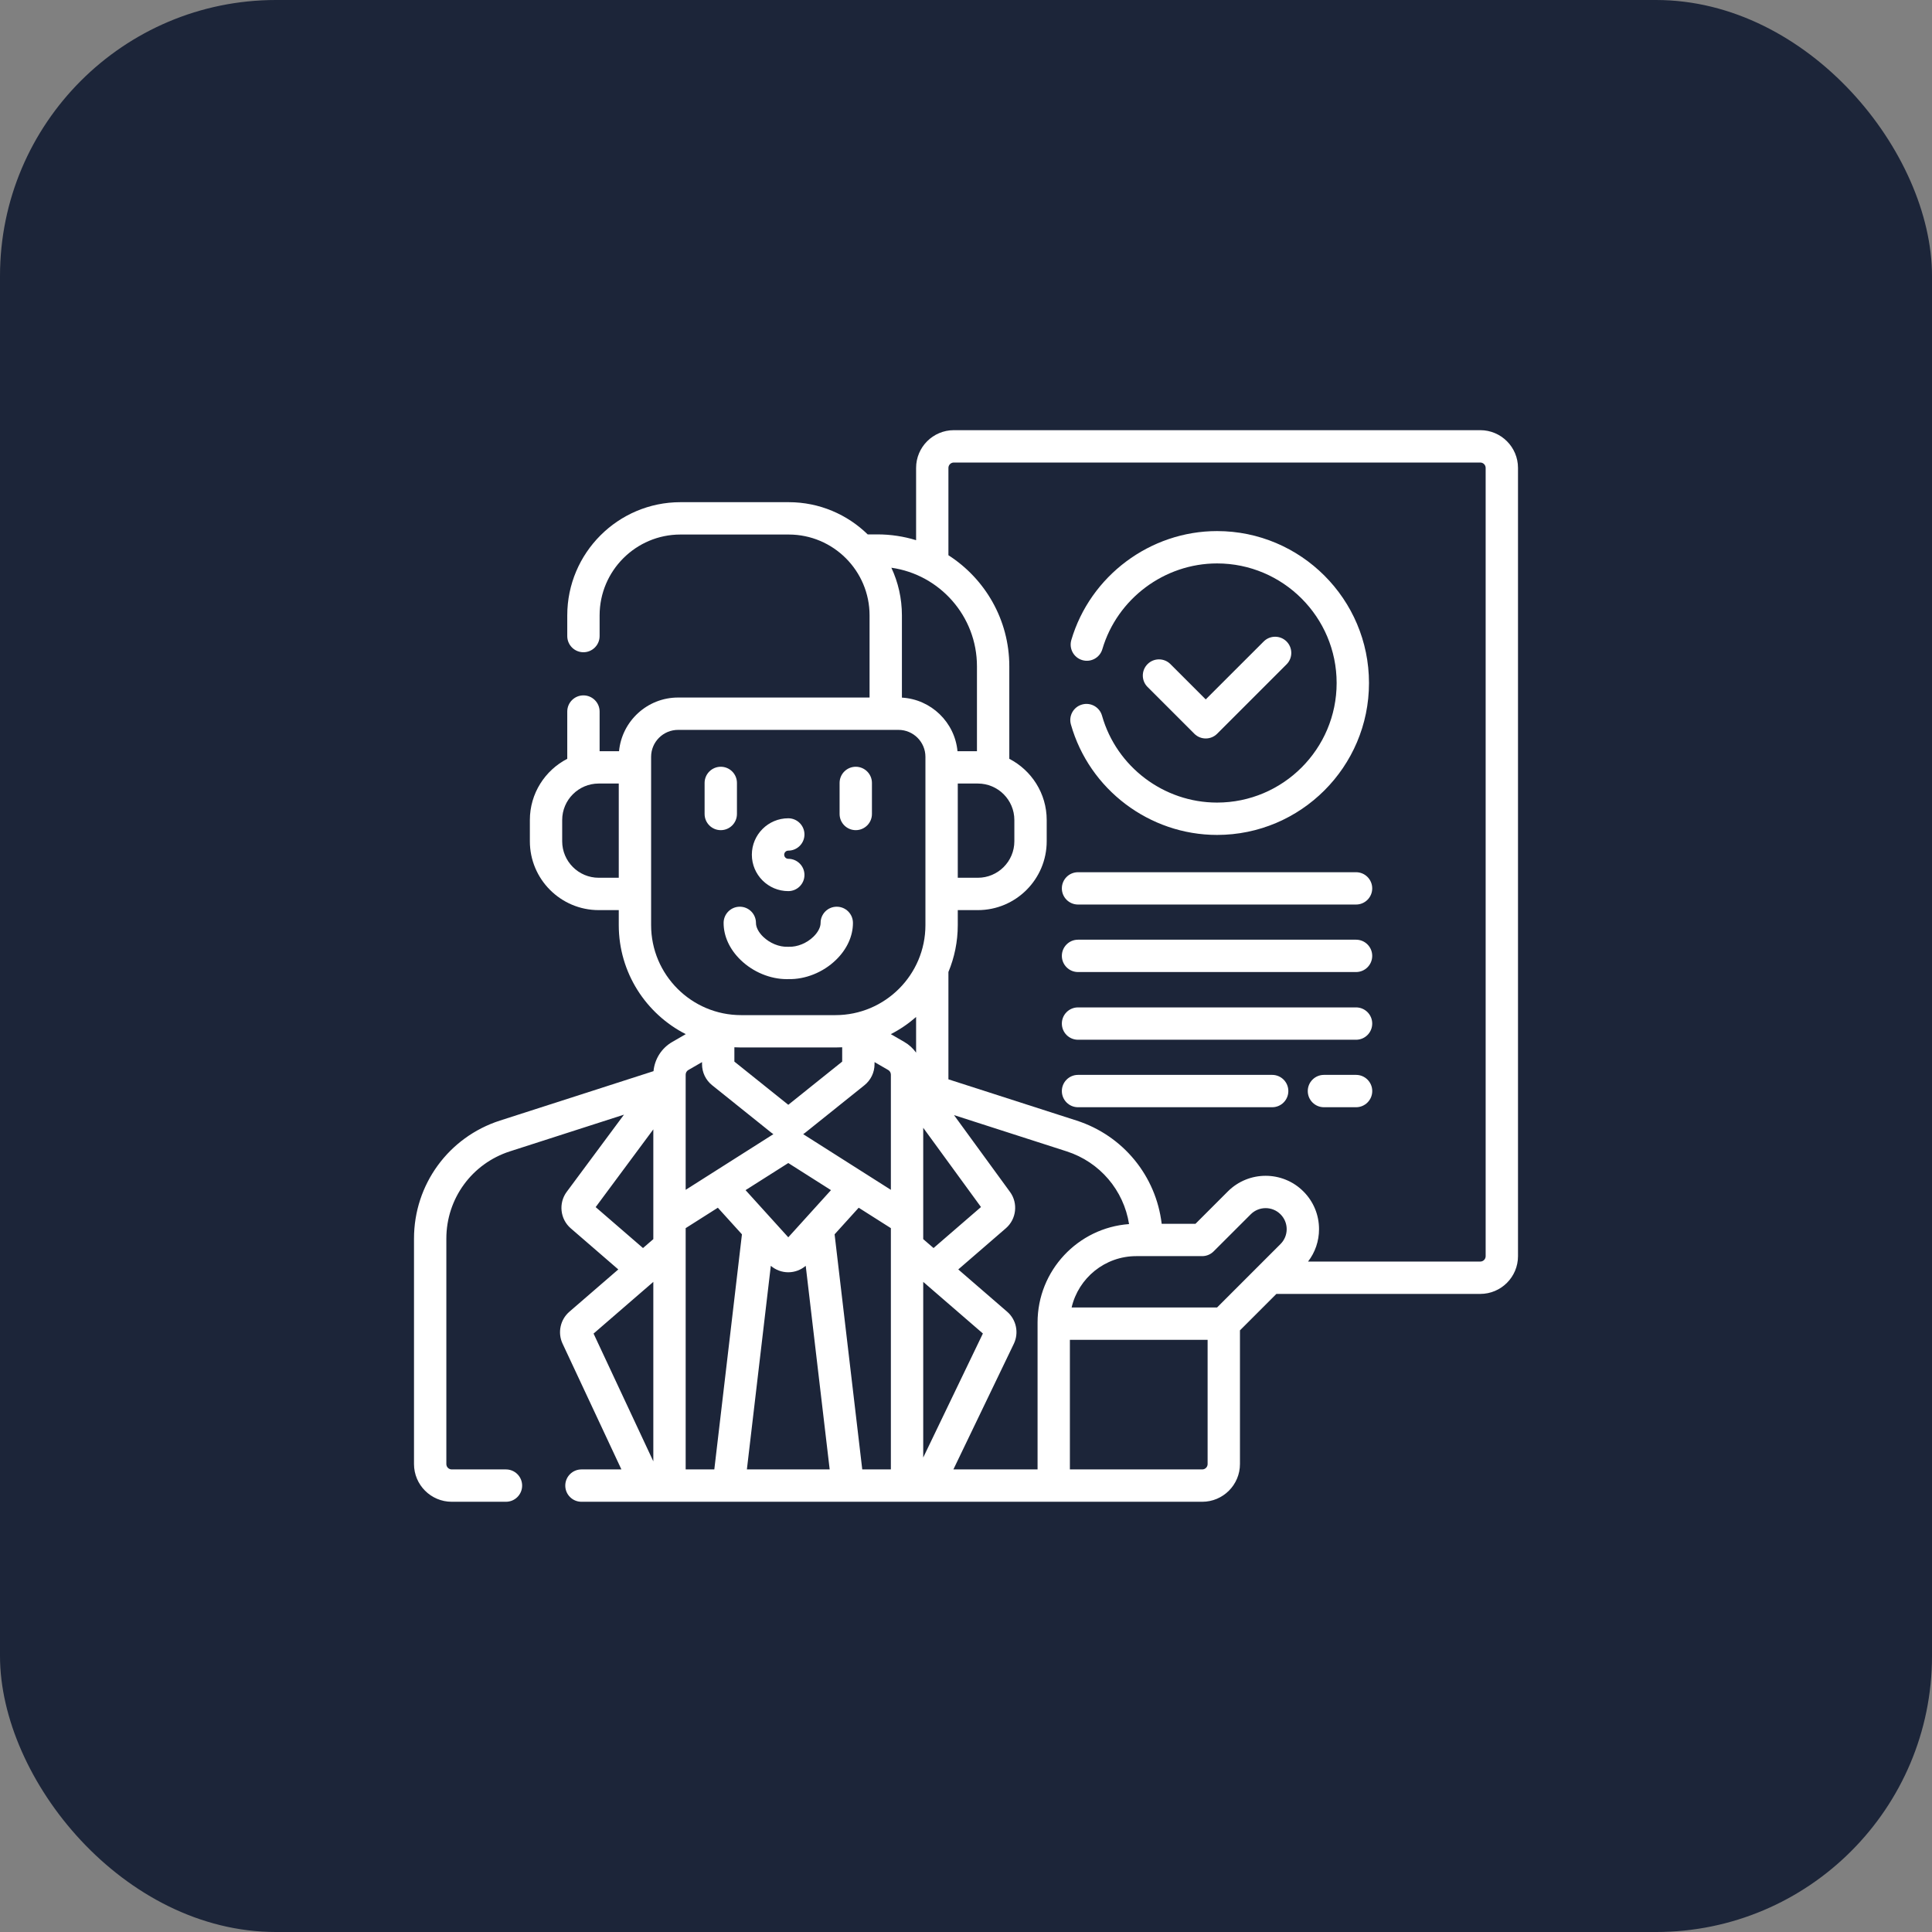 <svg width="70" height="70" viewBox="0 0 70 70" fill="none" xmlns="http://www.w3.org/2000/svg">
<rect x="0" y="0" width="70" height="70" fill="#808080" stroke="none"/>
<rect width="70" height="70" rx="10" fill="#1C2539"/>
<g clip-path="url(#clip0_9088_7908)">
<path d="M49.132 31.602H39.059C38.735 31.602 38.473 31.864 38.473 32.188C38.473 32.511 38.735 32.773 39.059 32.773H49.132C49.456 32.773 49.718 32.511 49.718 32.188C49.718 31.864 49.456 31.602 49.132 31.602Z" fill="white"/>
<path d="M49.132 34.047H39.059C38.735 34.047 38.473 34.309 38.473 34.633C38.473 34.956 38.735 35.219 39.059 35.219H49.132C49.456 35.219 49.718 34.956 49.718 34.633C49.718 34.309 49.456 34.047 49.132 34.047Z" fill="white"/>
<path d="M49.132 36.5H39.059C38.735 36.5 38.473 36.762 38.473 37.086C38.473 37.41 38.735 37.672 39.059 37.672H49.132C49.456 37.672 49.718 37.41 49.718 37.086C49.718 36.762 49.456 36.5 49.132 36.5Z" fill="white"/>
<path d="M46.093 38.945H39.059C38.735 38.945 38.473 39.208 38.473 39.531C38.473 39.855 38.735 40.117 39.059 40.117H46.093C46.417 40.117 46.679 39.855 46.679 39.531C46.679 39.208 46.417 38.945 46.093 38.945Z" fill="white"/>
<path d="M26.701 29.492V28.367C26.701 28.044 26.439 27.781 26.115 27.781C25.792 27.781 25.529 28.044 25.529 28.367V29.492C25.529 29.816 25.792 30.078 26.115 30.078C26.439 30.078 26.701 29.816 26.701 29.492Z" fill="white"/>
<path d="M31.006 30.078C31.329 30.078 31.592 29.816 31.592 29.492V28.367C31.592 28.044 31.329 27.781 31.006 27.781C30.682 27.781 30.42 28.044 30.42 28.367V29.492C30.42 29.816 30.682 30.078 31.006 30.078Z" fill="white"/>
<path d="M28.561 32.287C28.884 32.287 29.147 32.025 29.147 31.701C29.147 31.378 28.884 31.116 28.561 31.116C28.479 31.116 28.413 31.049 28.413 30.968C28.413 30.887 28.479 30.82 28.561 30.82C28.884 30.82 29.147 30.558 29.147 30.234C29.147 29.911 28.884 29.648 28.561 29.648C27.833 29.648 27.241 30.24 27.241 30.968C27.241 31.695 27.833 32.287 28.561 32.287Z" fill="white"/>
<path d="M28.561 35.475C29.177 35.49 29.822 35.232 30.287 34.781C30.686 34.395 30.905 33.917 30.904 33.436C30.903 33.113 30.64 32.852 30.318 32.852C30.317 32.852 30.317 32.852 30.316 32.852C29.992 32.852 29.731 33.115 29.732 33.439C29.732 33.596 29.637 33.779 29.471 33.94C29.229 34.174 28.888 34.314 28.581 34.303C28.567 34.303 28.554 34.303 28.541 34.303C28.233 34.315 27.892 34.174 27.65 33.94C27.484 33.779 27.389 33.596 27.39 33.439C27.39 33.115 27.129 32.852 26.805 32.852C26.805 32.852 26.804 32.852 26.804 32.852C26.481 32.852 26.219 33.113 26.218 33.436C26.216 33.917 26.435 34.395 26.834 34.781C27.286 35.219 27.907 35.476 28.509 35.476C28.526 35.475 28.544 35.475 28.561 35.475Z" fill="white"/>
<path d="M39.928 25.93C39.84 25.618 39.516 25.438 39.205 25.526C38.893 25.614 38.712 25.938 38.801 26.249C39.468 28.605 41.646 30.251 44.096 30.251C47.131 30.251 49.601 27.782 49.601 24.747C49.601 21.712 47.131 19.242 44.096 19.242C41.672 19.242 39.501 20.865 38.816 23.189C38.725 23.5 38.902 23.826 39.213 23.917C39.523 24.009 39.849 23.831 39.94 23.521C40.479 21.692 42.188 20.414 44.096 20.414C46.485 20.414 48.429 22.358 48.429 24.747C48.429 27.136 46.485 29.079 44.096 29.079C42.167 29.079 40.453 27.784 39.928 25.93Z" fill="white"/>
<path d="M43.686 26.756C43.836 26.756 43.986 26.699 44.101 26.584L46.615 24.07C46.843 23.842 46.843 23.471 46.615 23.242C46.386 23.013 46.015 23.013 45.786 23.242L43.686 25.341L42.407 24.062C42.178 23.833 41.807 23.833 41.578 24.062C41.349 24.291 41.349 24.662 41.578 24.89L43.272 26.584C43.386 26.699 43.536 26.756 43.686 26.756Z" fill="white"/>
<path d="M53.633 15.586H34.559C33.805 15.586 33.192 16.199 33.192 16.953V19.572C32.748 19.436 32.277 19.362 31.79 19.362H31.438C30.699 18.641 29.689 18.195 28.577 18.195H24.654C22.393 18.195 20.553 20.035 20.553 22.297V23.046C20.553 23.37 20.815 23.632 21.139 23.632C21.462 23.632 21.725 23.37 21.725 23.046V22.297C21.725 20.681 23.039 19.367 24.654 19.367H28.577C30.192 19.367 31.506 20.681 31.506 22.297V25.273H24.568C23.452 25.273 22.532 26.128 22.429 27.217H21.725V25.78C21.725 25.457 21.462 25.195 21.139 25.195C20.815 25.195 20.553 25.457 20.553 25.78V27.493C19.749 27.908 19.198 28.746 19.198 29.711V30.481C19.198 31.857 20.317 32.975 21.692 32.975H22.419V33.518C22.419 35.241 23.407 36.736 24.846 37.469L24.355 37.753C23.97 37.975 23.719 38.372 23.678 38.81L18.116 40.6C16.252 41.2 15 42.919 15 44.877V53.045C15 53.799 15.613 54.412 16.367 54.412H18.332C18.656 54.412 18.918 54.15 18.918 53.826C18.918 53.503 18.656 53.24 18.332 53.24H16.367C16.259 53.24 16.172 53.153 16.172 53.045V44.877C16.172 43.43 17.097 42.16 18.475 41.716L22.608 40.386L20.533 43.183C20.23 43.591 20.294 44.171 20.678 44.503L22.402 45.994L20.628 47.528C20.299 47.813 20.198 48.287 20.382 48.681L22.515 53.24H21.067C20.743 53.24 20.481 53.503 20.481 53.826C20.481 54.15 20.743 54.412 21.067 54.412H43.559C44.313 54.412 44.926 53.799 44.926 53.045V48.201L46.246 46.881H53.633C54.387 46.881 55 46.268 55 45.514V16.953C55 16.199 54.387 15.586 53.633 15.586ZM22.419 31.803H21.692C20.963 31.803 20.369 31.21 20.369 30.481V29.711C20.369 28.982 20.963 28.389 21.692 28.389H22.419V31.803ZM23.671 52.947L21.506 48.318L23.671 46.445V52.947ZM23.671 44.896L23.297 45.219L21.582 43.736L23.671 40.919V44.896ZM35.397 24.141V27.217H34.692C34.593 26.169 33.737 25.337 32.678 25.276V22.297C32.678 21.68 32.541 21.095 32.296 20.57C34.046 20.817 35.397 22.324 35.397 24.141ZM35.43 28.389C36.159 28.389 36.752 28.982 36.752 29.711V30.481C36.752 31.21 36.159 31.803 35.43 31.803H34.702V28.389H35.43ZM23.591 33.518V27.421C23.591 26.883 24.029 26.445 24.568 26.445H32.554C33.092 26.445 33.53 26.883 33.53 27.421V33.518C33.53 35.317 32.067 36.78 30.269 36.78H26.852C25.054 36.78 23.591 35.317 23.591 33.518ZM35.543 43.733L33.824 45.219L33.45 44.896V40.862L35.543 43.733ZM30.514 37.945V38.464L28.561 40.029L26.608 38.464V37.945C26.689 37.949 26.77 37.952 26.852 37.952H30.269C30.351 37.952 30.433 37.949 30.514 37.945ZM24.843 38.937C24.843 38.867 24.881 38.802 24.941 38.768L25.436 38.482V38.558C25.436 38.855 25.569 39.133 25.802 39.32L27.95 41.042C27.973 41.06 27.997 41.077 28.021 41.093L24.843 43.11V38.937ZM25.881 53.24H24.843V44.498L26.009 43.758L26.882 44.722L25.881 53.24ZM27.061 53.24L27.928 45.863C28.104 46.013 28.328 46.097 28.561 46.097C28.794 46.097 29.018 46.012 29.193 45.863L30.061 53.24H27.061ZM28.561 44.83L27.013 43.121L28.561 42.139L30.108 43.121L28.561 44.83ZM32.278 53.24H31.241L30.239 44.722L31.112 43.758L32.278 44.498V53.24ZM32.278 43.11L29.101 41.093C29.125 41.077 29.148 41.06 29.172 41.042L31.32 39.32C31.552 39.133 31.686 38.856 31.686 38.558V38.482L32.181 38.768C32.241 38.802 32.278 38.867 32.278 38.937L32.278 43.11ZM33.192 38.139C33.08 37.984 32.937 37.851 32.767 37.753L32.276 37.469C32.607 37.3 32.914 37.09 33.192 36.847V38.139ZM33.45 46.445L35.612 48.315L33.45 52.809V46.445ZM37.593 47.917V53.24H34.543L36.733 48.688C36.923 48.292 36.824 47.814 36.491 47.526L34.72 45.994L36.445 44.502C36.827 44.172 36.893 43.595 36.596 43.188L34.565 40.402L38.647 41.716C39.854 42.105 40.714 43.129 40.908 44.351C39.058 44.485 37.593 46.033 37.593 47.917ZM43.754 53.045C43.754 53.153 43.667 53.24 43.559 53.24H38.764V48.544H43.754V53.045ZM46.395 45.074L44.097 47.372H38.827C39.074 46.308 40.031 45.512 41.169 45.512H43.558C43.713 45.512 43.862 45.45 43.972 45.34L45.317 43.996C45.614 43.699 46.098 43.698 46.395 43.996C46.539 44.14 46.619 44.331 46.619 44.535C46.619 44.739 46.539 44.93 46.395 45.074ZM53.828 45.514C53.828 45.622 53.74 45.709 53.633 45.709H47.393C47.651 45.374 47.791 44.965 47.791 44.535C47.791 44.018 47.59 43.532 47.224 43.167C46.47 42.413 45.243 42.413 44.488 43.167L43.315 44.34H42.09C41.885 42.611 40.697 41.145 39.006 40.6L34.363 39.106V35.217C34.581 34.693 34.702 34.12 34.702 33.518V32.975H35.43C36.805 32.975 37.924 31.857 37.924 30.481V29.711C37.924 28.746 37.372 27.908 36.569 27.493V24.141C36.569 22.453 35.688 20.968 34.363 20.117V16.953C34.363 16.846 34.451 16.758 34.559 16.758H53.633C53.74 16.758 53.828 16.846 53.828 16.953V45.514Z" fill="white"/>
<path d="M49.133 38.945H47.969C47.645 38.945 47.383 39.208 47.383 39.531C47.383 39.855 47.645 40.117 47.969 40.117H49.133C49.456 40.117 49.719 39.855 49.719 39.531C49.719 39.208 49.456 38.945 49.133 38.945Z" fill="white"/>
</g>
<defs>
<clipPath id="clip0_9088_7908">
<rect width="40" height="40" fill="white" transform="translate(15 15)"/>
</clipPath>
</defs>
</svg>

